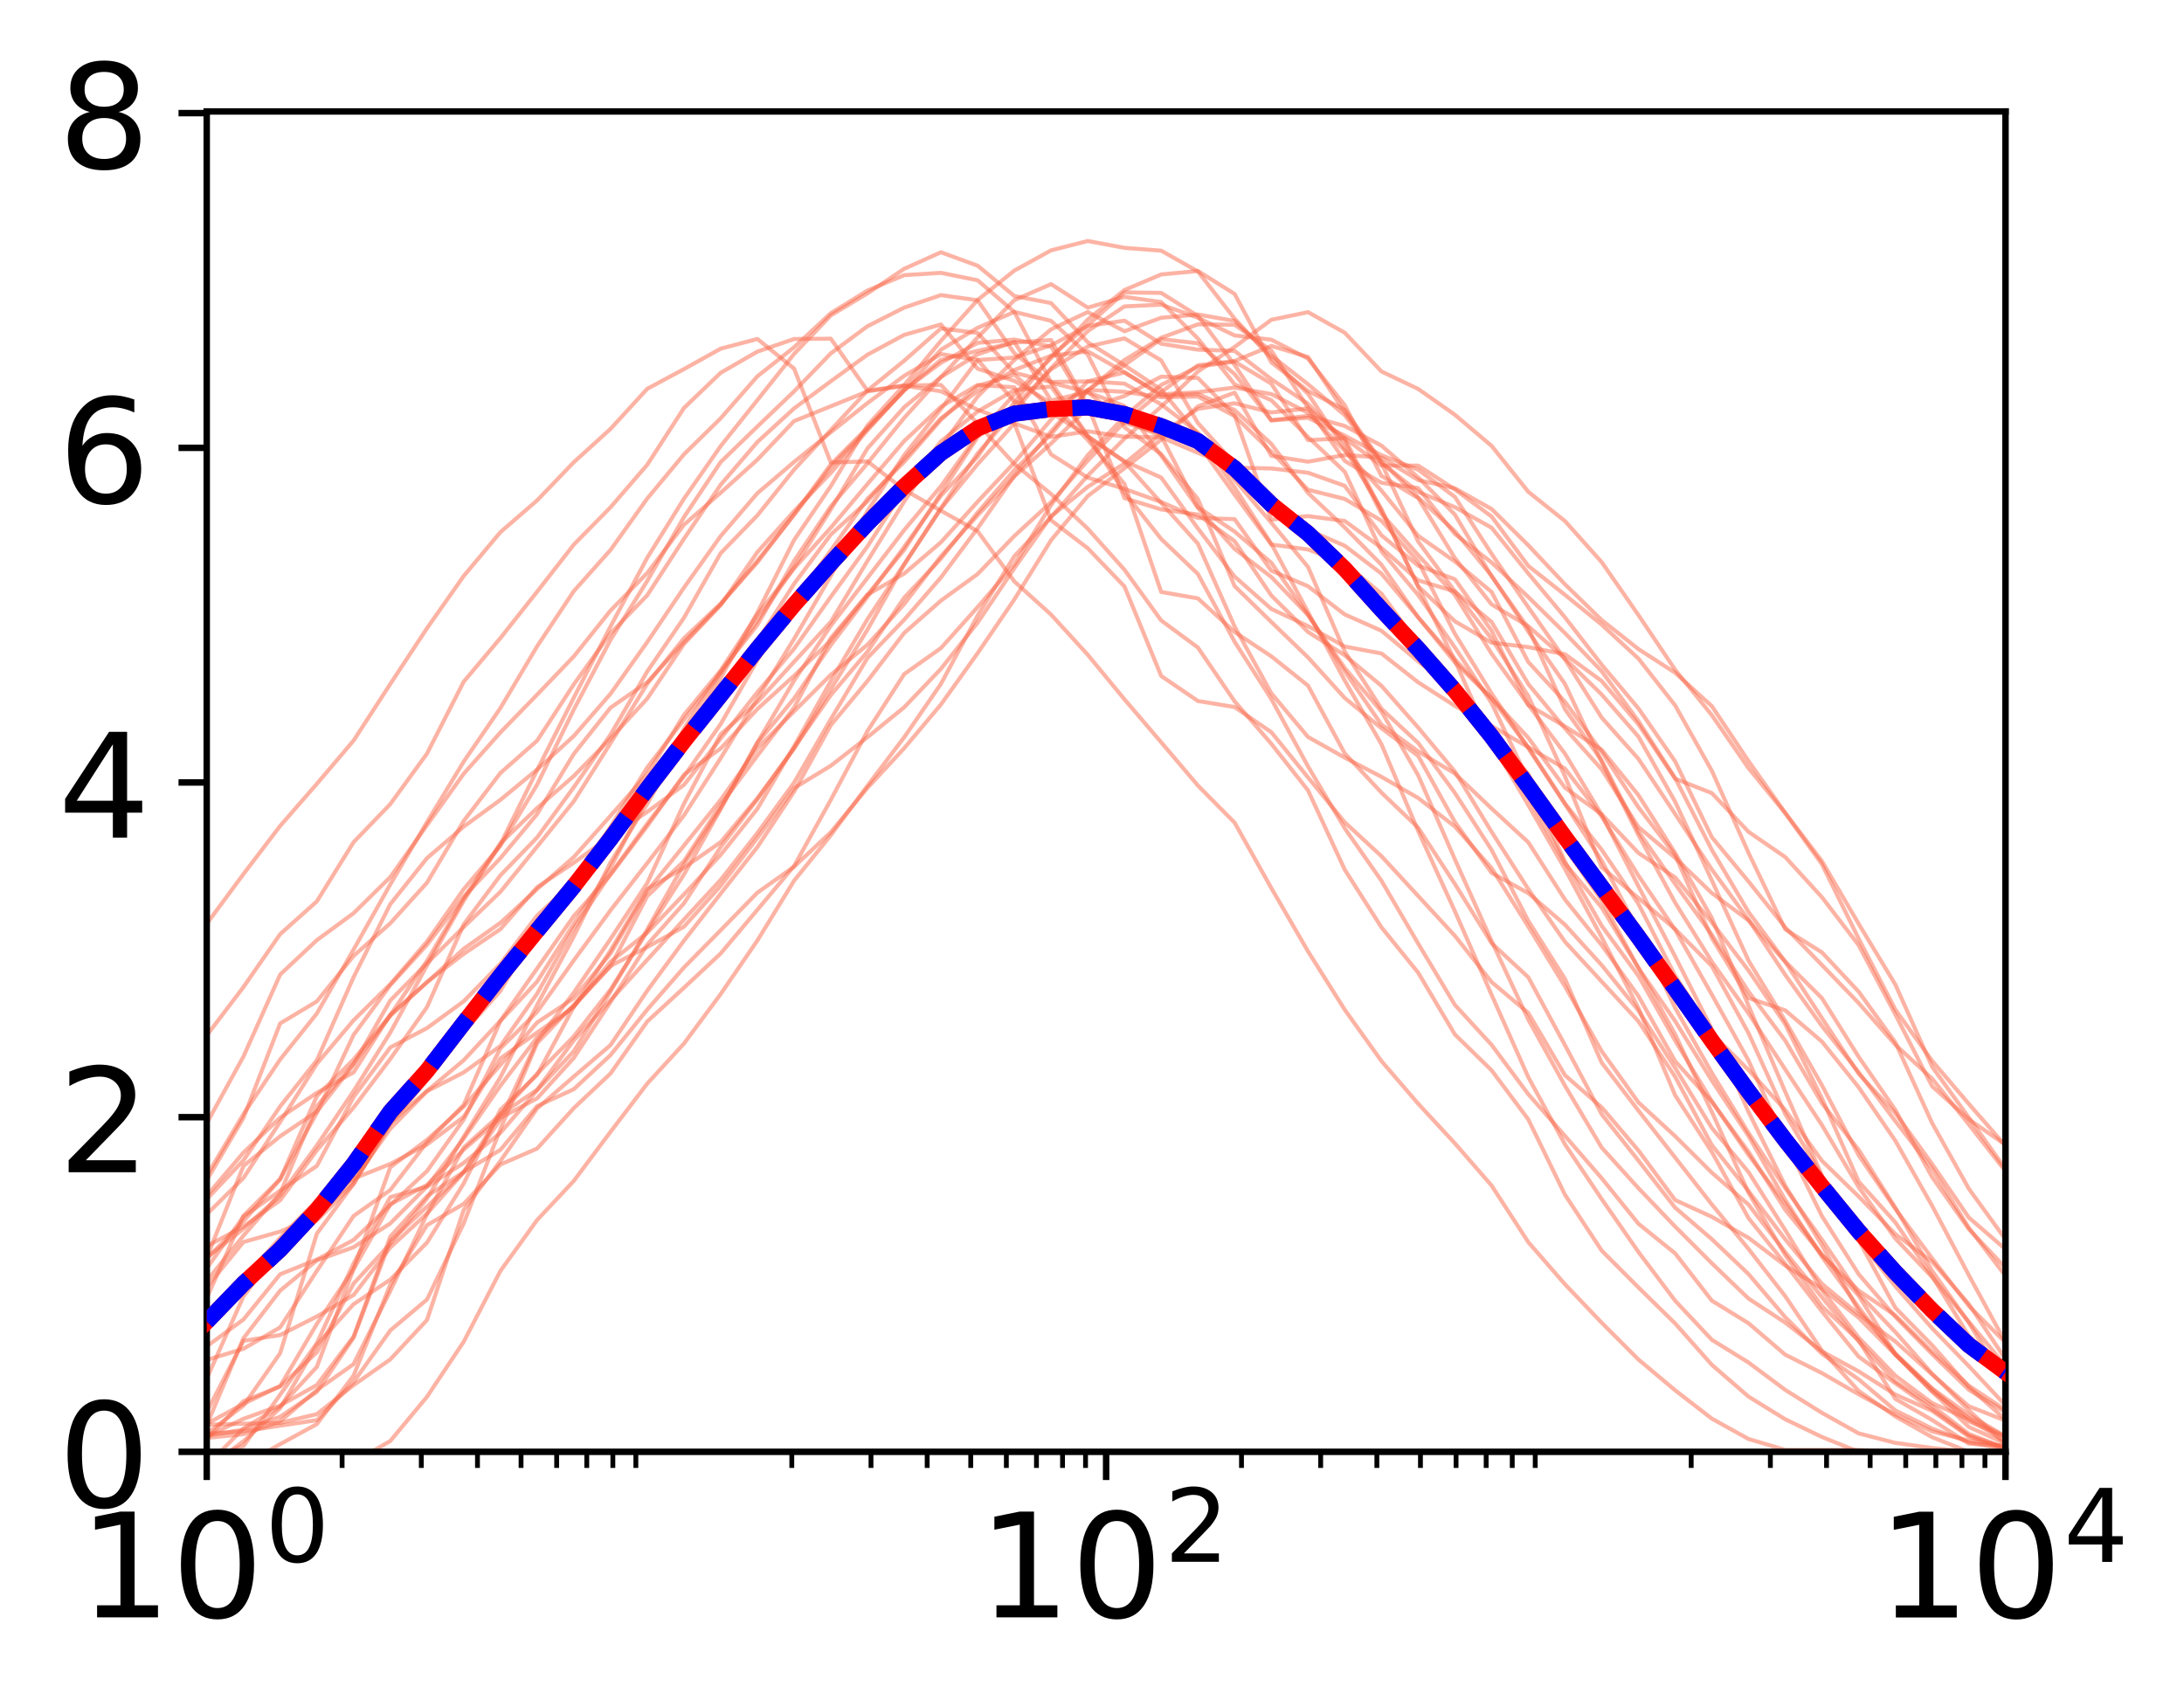 <?xml version="1.0" encoding="utf-8" standalone="no"?>
<!DOCTYPE svg PUBLIC "-//W3C//DTD SVG 1.1//EN"
  "http://www.w3.org/Graphics/SVG/1.1/DTD/svg11.dtd">
<!-- Created with matplotlib (http://matplotlib.org/) -->
<svg height="211pt" version="1.1" viewBox="0 0 271 211" width="271pt" xmlns="http://www.w3.org/2000/svg" xmlns:xlink="http://www.w3.org/1999/xlink">
 <defs>
  <style type="text/css">
*{stroke-linecap:butt;stroke-linejoin:round;}
  </style>
 </defs>
 <g id="figure_1">
  <g id="patch_1">
   <path d="M 0 211.772 
L 271.892 211.772 
L 271.892 0 
L 0 0 
z
" style="fill:#ffffff;"/>
  </g>
  <g id="axes_1">
   <g id="patch_2">
    <path d="M 25.652 180.151 
L 248.852 180.151 
L 248.852 13.831 
L 25.652 13.831 
z
" style="fill:#ffffff;"/>
   </g>
   <g id="matplotlib.axis_1">
    <g id="xtick_1">
     <g id="line2d_1">
      <defs>
       <path d="M 0 0 
L 0 3.5 
" id="m1a50d37092" style="stroke:#000000;stroke-width:0.8;"/>
      </defs>
      <g>
       <use style="stroke:#000000;stroke-width:0.8;" x="25.652" xlink:href="#m1a50d37092" y="180.151"/>
      </g>
     </g>
     <g id="text_1">
      <!-- $\mathdefault{10^{0}}$ -->
      <defs>
       <path d="M 12.406 8.297 
L 28.516 8.297 
L 28.516 63.922 
L 10.984 60.406 
L 10.984 69.391 
L 28.422 72.906 
L 38.281 72.906 
L 38.281 8.297 
L 54.391 8.297 
L 54.391 0 
L 12.406 0 
z
" id="DejaVuSans-31"/>
       <path d="M 31.781 66.406 
Q 24.172 66.406 20.328 58.906 
Q 16.5 51.422 16.5 36.375 
Q 16.5 21.391 20.328 13.891 
Q 24.172 6.391 31.781 6.391 
Q 39.453 6.391 43.281 13.891 
Q 47.125 21.391 47.125 36.375 
Q 47.125 51.422 43.281 58.906 
Q 39.453 66.406 31.781 66.406 
z
M 31.781 74.219 
Q 44.047 74.219 50.516 64.516 
Q 56.984 54.828 56.984 36.375 
Q 56.984 17.969 50.516 8.266 
Q 44.047 -1.422 31.781 -1.422 
Q 19.531 -1.422 13.062 8.266 
Q 6.594 17.969 6.594 36.375 
Q 6.594 54.828 13.062 64.516 
Q 19.531 74.219 31.781 74.219 
z
" id="DejaVuSans-30"/>
      </defs>
      <g transform="translate(9.812 200.828)scale(0.18 -0.18)">
       <use transform="translate(0 0.766)" xlink:href="#DejaVuSans-31"/>
       <use transform="translate(63.623 0.766)" xlink:href="#DejaVuSans-30"/>
       <use transform="translate(128.203 39.047)scale(0.7)" xlink:href="#DejaVuSans-30"/>
      </g>
     </g>
    </g>
    <g id="xtick_2">
     <g id="line2d_2">
      <g>
       <use style="stroke:#000000;stroke-width:0.8;" x="137.252" xlink:href="#m1a50d37092" y="180.151"/>
      </g>
     </g>
     <g id="text_2">
      <!-- $\mathdefault{10^{2}}$ -->
      <defs>
       <path d="M 19.188 8.297 
L 53.609 8.297 
L 53.609 0 
L 7.328 0 
L 7.328 8.297 
Q 12.938 14.109 22.625 23.891 
Q 32.328 33.688 34.812 36.531 
Q 39.547 41.844 41.422 45.531 
Q 43.312 49.219 43.312 52.781 
Q 43.312 58.594 39.234 62.25 
Q 35.156 65.922 28.609 65.922 
Q 23.969 65.922 18.812 64.312 
Q 13.672 62.703 7.812 59.422 
L 7.812 69.391 
Q 13.766 71.781 18.938 73 
Q 24.125 74.219 28.422 74.219 
Q 39.75 74.219 46.484 68.547 
Q 53.219 62.891 53.219 53.422 
Q 53.219 48.922 51.531 44.891 
Q 49.859 40.875 45.406 35.406 
Q 44.188 33.984 37.641 27.219 
Q 31.109 20.453 19.188 8.297 
z
" id="DejaVuSans-32"/>
      </defs>
      <g transform="translate(121.412 200.828)scale(0.18 -0.18)">
       <use transform="translate(0 0.766)" xlink:href="#DejaVuSans-31"/>
       <use transform="translate(63.623 0.766)" xlink:href="#DejaVuSans-30"/>
       <use transform="translate(128.203 39.047)scale(0.7)" xlink:href="#DejaVuSans-32"/>
      </g>
     </g>
    </g>
    <g id="xtick_3">
     <g id="line2d_3">
      <g>
       <use style="stroke:#000000;stroke-width:0.8;" x="248.852" xlink:href="#m1a50d37092" y="180.151"/>
      </g>
     </g>
     <g id="text_3">
      <!-- $\mathdefault{10^{4}}$ -->
      <defs>
       <path d="M 37.797 64.312 
L 12.891 25.391 
L 37.797 25.391 
z
M 35.203 72.906 
L 47.609 72.906 
L 47.609 25.391 
L 58.016 25.391 
L 58.016 17.188 
L 47.609 17.188 
L 47.609 0 
L 37.797 0 
L 37.797 17.188 
L 4.891 17.188 
L 4.891 26.703 
z
" id="DejaVuSans-34"/>
      </defs>
      <g transform="translate(233.012 200.828)scale(0.18 -0.18)">
       <use transform="translate(0 0.684)" xlink:href="#DejaVuSans-31"/>
       <use transform="translate(63.623 0.684)" xlink:href="#DejaVuSans-30"/>
       <use transform="translate(128.203 38.966)scale(0.7)" xlink:href="#DejaVuSans-34"/>
      </g>
     </g>
    </g>
    <g id="xtick_4">
     <g id="line2d_4">
      <defs>
       <path d="M 0 0 
L 0 2 
" id="m4b4a1f24f5" style="stroke:#000000;stroke-width:0.6;"/>
      </defs>
      <g>
       <use style="stroke:#000000;stroke-width:0.6;" x="42.45" xlink:href="#m4b4a1f24f5" y="180.151"/>
      </g>
     </g>
    </g>
    <g id="xtick_5">
     <g id="line2d_5">
      <g>
       <use style="stroke:#000000;stroke-width:0.6;" x="52.276" xlink:href="#m4b4a1f24f5" y="180.151"/>
      </g>
     </g>
    </g>
    <g id="xtick_6">
     <g id="line2d_6">
      <g>
       <use style="stroke:#000000;stroke-width:0.6;" x="59.247" xlink:href="#m4b4a1f24f5" y="180.151"/>
      </g>
     </g>
    </g>
    <g id="xtick_7">
     <g id="line2d_7">
      <g>
       <use style="stroke:#000000;stroke-width:0.6;" x="64.655" xlink:href="#m4b4a1f24f5" y="180.151"/>
      </g>
     </g>
    </g>
    <g id="xtick_8">
     <g id="line2d_8">
      <g>
       <use style="stroke:#000000;stroke-width:0.6;" x="69.073" xlink:href="#m4b4a1f24f5" y="180.151"/>
      </g>
     </g>
    </g>
    <g id="xtick_9">
     <g id="line2d_9">
      <g>
       <use style="stroke:#000000;stroke-width:0.6;" x="72.809" xlink:href="#m4b4a1f24f5" y="180.151"/>
      </g>
     </g>
    </g>
    <g id="xtick_10">
     <g id="line2d_10">
      <g>
       <use style="stroke:#000000;stroke-width:0.6;" x="76.045" xlink:href="#m4b4a1f24f5" y="180.151"/>
      </g>
     </g>
    </g>
    <g id="xtick_11">
     <g id="line2d_11">
      <g>
       <use style="stroke:#000000;stroke-width:0.6;" x="78.899" xlink:href="#m4b4a1f24f5" y="180.151"/>
      </g>
     </g>
    </g>
    <g id="xtick_12">
     <g id="line2d_12">
      <g>
       <use style="stroke:#000000;stroke-width:0.6;" x="98.25" xlink:href="#m4b4a1f24f5" y="180.151"/>
      </g>
     </g>
    </g>
    <g id="xtick_13">
     <g id="line2d_13">
      <g>
       <use style="stroke:#000000;stroke-width:0.6;" x="108.076" xlink:href="#m4b4a1f24f5" y="180.151"/>
      </g>
     </g>
    </g>
    <g id="xtick_14">
     <g id="line2d_14">
      <g>
       <use style="stroke:#000000;stroke-width:0.6;" x="115.047" xlink:href="#m4b4a1f24f5" y="180.151"/>
      </g>
     </g>
    </g>
    <g id="xtick_15">
     <g id="line2d_15">
      <g>
       <use style="stroke:#000000;stroke-width:0.6;" x="120.455" xlink:href="#m4b4a1f24f5" y="180.151"/>
      </g>
     </g>
    </g>
    <g id="xtick_16">
     <g id="line2d_16">
      <g>
       <use style="stroke:#000000;stroke-width:0.6;" x="124.873" xlink:href="#m4b4a1f24f5" y="180.151"/>
      </g>
     </g>
    </g>
    <g id="xtick_17">
     <g id="line2d_17">
      <g>
       <use style="stroke:#000000;stroke-width:0.6;" x="128.609" xlink:href="#m4b4a1f24f5" y="180.151"/>
      </g>
     </g>
    </g>
    <g id="xtick_18">
     <g id="line2d_18">
      <g>
       <use style="stroke:#000000;stroke-width:0.6;" x="131.845" xlink:href="#m4b4a1f24f5" y="180.151"/>
      </g>
     </g>
    </g>
    <g id="xtick_19">
     <g id="line2d_19">
      <g>
       <use style="stroke:#000000;stroke-width:0.6;" x="134.699" xlink:href="#m4b4a1f24f5" y="180.151"/>
      </g>
     </g>
    </g>
    <g id="xtick_20">
     <g id="line2d_20">
      <g>
       <use style="stroke:#000000;stroke-width:0.6;" x="154.05" xlink:href="#m4b4a1f24f5" y="180.151"/>
      </g>
     </g>
    </g>
    <g id="xtick_21">
     <g id="line2d_21">
      <g>
       <use style="stroke:#000000;stroke-width:0.6;" x="163.876" xlink:href="#m4b4a1f24f5" y="180.151"/>
      </g>
     </g>
    </g>
    <g id="xtick_22">
     <g id="line2d_22">
      <g>
       <use style="stroke:#000000;stroke-width:0.6;" x="170.847" xlink:href="#m4b4a1f24f5" y="180.151"/>
      </g>
     </g>
    </g>
    <g id="xtick_23">
     <g id="line2d_23">
      <g>
       <use style="stroke:#000000;stroke-width:0.6;" x="176.255" xlink:href="#m4b4a1f24f5" y="180.151"/>
      </g>
     </g>
    </g>
    <g id="xtick_24">
     <g id="line2d_24">
      <g>
       <use style="stroke:#000000;stroke-width:0.6;" x="180.673" xlink:href="#m4b4a1f24f5" y="180.151"/>
      </g>
     </g>
    </g>
    <g id="xtick_25">
     <g id="line2d_25">
      <g>
       <use style="stroke:#000000;stroke-width:0.6;" x="184.409" xlink:href="#m4b4a1f24f5" y="180.151"/>
      </g>
     </g>
    </g>
    <g id="xtick_26">
     <g id="line2d_26">
      <g>
       <use style="stroke:#000000;stroke-width:0.6;" x="187.645" xlink:href="#m4b4a1f24f5" y="180.151"/>
      </g>
     </g>
    </g>
    <g id="xtick_27">
     <g id="line2d_27">
      <g>
       <use style="stroke:#000000;stroke-width:0.6;" x="190.499" xlink:href="#m4b4a1f24f5" y="180.151"/>
      </g>
     </g>
    </g>
    <g id="xtick_28">
     <g id="line2d_28">
      <g>
       <use style="stroke:#000000;stroke-width:0.6;" x="209.85" xlink:href="#m4b4a1f24f5" y="180.151"/>
      </g>
     </g>
    </g>
    <g id="xtick_29">
     <g id="line2d_29">
      <g>
       <use style="stroke:#000000;stroke-width:0.6;" x="219.676" xlink:href="#m4b4a1f24f5" y="180.151"/>
      </g>
     </g>
    </g>
    <g id="xtick_30">
     <g id="line2d_30">
      <g>
       <use style="stroke:#000000;stroke-width:0.6;" x="226.647" xlink:href="#m4b4a1f24f5" y="180.151"/>
      </g>
     </g>
    </g>
    <g id="xtick_31">
     <g id="line2d_31">
      <g>
       <use style="stroke:#000000;stroke-width:0.6;" x="232.055" xlink:href="#m4b4a1f24f5" y="180.151"/>
      </g>
     </g>
    </g>
    <g id="xtick_32">
     <g id="line2d_32">
      <g>
       <use style="stroke:#000000;stroke-width:0.6;" x="236.473" xlink:href="#m4b4a1f24f5" y="180.151"/>
      </g>
     </g>
    </g>
    <g id="xtick_33">
     <g id="line2d_33">
      <g>
       <use style="stroke:#000000;stroke-width:0.6;" x="240.209" xlink:href="#m4b4a1f24f5" y="180.151"/>
      </g>
     </g>
    </g>
    <g id="xtick_34">
     <g id="line2d_34">
      <g>
       <use style="stroke:#000000;stroke-width:0.6;" x="243.445" xlink:href="#m4b4a1f24f5" y="180.151"/>
      </g>
     </g>
    </g>
    <g id="xtick_35">
     <g id="line2d_35">
      <g>
       <use style="stroke:#000000;stroke-width:0.6;" x="246.299" xlink:href="#m4b4a1f24f5" y="180.151"/>
      </g>
     </g>
    </g>
   </g>
   <g id="matplotlib.axis_2">
    <g id="ytick_1">
     <g id="line2d_36">
      <defs>
       <path d="M 0 0 
L -3.5 0 
" id="m96bf5ff457" style="stroke:#000000;stroke-width:0.8;"/>
      </defs>
      <g>
       <use style="stroke:#000000;stroke-width:0.8;" x="25.652" xlink:href="#m96bf5ff457" y="180.151"/>
      </g>
     </g>
     <g id="text_4">
      <!-- 0 -->
      <g transform="translate(7.2 186.99)scale(0.18 -0.18)">
       <use xlink:href="#DejaVuSans-30"/>
      </g>
     </g>
    </g>
    <g id="ytick_2">
     <g id="line2d_37">
      <g>
       <use style="stroke:#000000;stroke-width:0.8;" x="25.652" xlink:href="#m96bf5ff457" y="138.623"/>
      </g>
     </g>
     <g id="text_5">
      <!-- 2 -->
      <g transform="translate(7.2 145.461)scale(0.18 -0.18)">
       <use xlink:href="#DejaVuSans-32"/>
      </g>
     </g>
    </g>
    <g id="ytick_3">
     <g id="line2d_38">
      <g>
       <use style="stroke:#000000;stroke-width:0.8;" x="25.652" xlink:href="#m96bf5ff457" y="97.095"/>
      </g>
     </g>
     <g id="text_6">
      <!-- 4 -->
      <g transform="translate(7.2 103.933)scale(0.18 -0.18)">
       <use xlink:href="#DejaVuSans-34"/>
      </g>
     </g>
    </g>
    <g id="ytick_4">
     <g id="line2d_39">
      <g>
       <use style="stroke:#000000;stroke-width:0.8;" x="25.652" xlink:href="#m96bf5ff457" y="55.567"/>
      </g>
     </g>
     <g id="text_7">
      <!-- 6 -->
      <defs>
       <path d="M 33.016 40.375 
Q 26.375 40.375 22.484 35.828 
Q 18.609 31.297 18.609 23.391 
Q 18.609 15.531 22.484 10.953 
Q 26.375 6.391 33.016 6.391 
Q 39.656 6.391 43.531 10.953 
Q 47.406 15.531 47.406 23.391 
Q 47.406 31.297 43.531 35.828 
Q 39.656 40.375 33.016 40.375 
z
M 52.594 71.297 
L 52.594 62.312 
Q 48.875 64.062 45.094 64.984 
Q 41.312 65.922 37.594 65.922 
Q 27.828 65.922 22.672 59.328 
Q 17.531 52.734 16.797 39.406 
Q 19.672 43.656 24.016 45.922 
Q 28.375 48.188 33.594 48.188 
Q 44.578 48.188 50.953 41.516 
Q 57.328 34.859 57.328 23.391 
Q 57.328 12.156 50.688 5.359 
Q 44.047 -1.422 33.016 -1.422 
Q 20.359 -1.422 13.672 8.266 
Q 6.984 17.969 6.984 36.375 
Q 6.984 53.656 15.188 63.938 
Q 23.391 74.219 37.203 74.219 
Q 40.922 74.219 44.703 73.484 
Q 48.484 72.75 52.594 71.297 
z
" id="DejaVuSans-36"/>
      </defs>
      <g transform="translate(7.2 62.405)scale(0.18 -0.18)">
       <use xlink:href="#DejaVuSans-36"/>
      </g>
     </g>
    </g>
    <g id="ytick_5">
     <g id="line2d_40">
      <g>
       <use style="stroke:#000000;stroke-width:0.8;" x="25.652" xlink:href="#m96bf5ff457" y="14.039"/>
      </g>
     </g>
     <g id="text_8">
      <!-- 8 -->
      <defs>
       <path d="M 31.781 34.625 
Q 24.75 34.625 20.719 30.859 
Q 16.703 27.094 16.703 20.516 
Q 16.703 13.922 20.719 10.156 
Q 24.75 6.391 31.781 6.391 
Q 38.812 6.391 42.859 10.172 
Q 46.922 13.969 46.922 20.516 
Q 46.922 27.094 42.891 30.859 
Q 38.875 34.625 31.781 34.625 
z
M 21.922 38.812 
Q 15.578 40.375 12.031 44.719 
Q 8.5 49.078 8.5 55.328 
Q 8.5 64.062 14.719 69.141 
Q 20.953 74.219 31.781 74.219 
Q 42.672 74.219 48.875 69.141 
Q 55.078 64.062 55.078 55.328 
Q 55.078 49.078 51.531 44.719 
Q 48 40.375 41.703 38.812 
Q 48.828 37.156 52.797 32.312 
Q 56.781 27.484 56.781 20.516 
Q 56.781 9.906 50.312 4.234 
Q 43.844 -1.422 31.781 -1.422 
Q 19.734 -1.422 13.25 4.234 
Q 6.781 9.906 6.781 20.516 
Q 6.781 27.484 10.781 32.312 
Q 14.797 37.156 21.922 38.812 
z
M 18.312 54.391 
Q 18.312 48.734 21.844 45.562 
Q 25.391 42.391 31.781 42.391 
Q 38.141 42.391 41.719 45.562 
Q 45.312 48.734 45.312 54.391 
Q 45.312 60.062 41.719 63.234 
Q 38.141 66.406 31.781 66.406 
Q 25.391 66.406 21.844 63.234 
Q 18.312 60.062 18.312 54.391 
z
" id="DejaVuSans-38"/>
      </defs>
      <g transform="translate(7.2 20.877)scale(0.18 -0.18)">
       <use xlink:href="#DejaVuSans-38"/>
      </g>
     </g>
    </g>
   </g>
   <g id="line2d_41">
    <path clip-path="url(#p22aa85f2ad)" d="M 25.652 176.783 
L 30.208 176.664 
L 34.763 176.553 
L 39.318 175.474 
L 43.873 171.874 
L 48.428 168.682 
L 52.983 163.792 
L 57.538 150.138 
L 62.093 144.066 
L 66.648 137.542 
L 71.204 133.58 
L 75.759 129.677 
L 80.314 122.924 
L 84.869 116.723 
L 89.424 110.879 
L 93.979 105.11 
L 98.534 98.232 
L 103.089 89.986 
L 107.644 84.493 
L 112.199 78.542 
L 116.755 74.531 
L 121.31 71.23 
L 125.865 66.509 
L 130.42 62.312 
L 134.975 57.157 
L 139.53 52.366 
L 144.085 48.64 
L 148.64 45.329 
L 153.195 44.794 
L 157.75 42.922 
L 162.306 44.294 
L 166.861 51.125 
L 171.416 57.422 
L 175.971 61.027 
L 180.526 62.933 
L 185.081 65.481 
L 189.636 71.157 
L 194.191 76.612 
L 198.746 82.486 
L 203.301 87.901 
L 207.857 94.474 
L 212.412 103.883 
L 216.967 109.383 
L 221.522 115.079 
L 226.077 119.751 
L 230.632 124.468 
L 235.187 129.639 
L 239.742 133.845 
L 244.297 139.522 
L 248.852 145.333 
" style="fill:none;opacity:0.5;stroke:#fb694a;stroke-linecap:square;stroke-width:0.5;"/>
   </g>
   <g id="line2d_42">
    <path clip-path="url(#p22aa85f2ad)" d="M 25.652 139.383 
L 30.208 131.1 
L 34.763 120.929 
L 39.318 116.655 
L 43.873 113.317 
L 48.428 108.836 
L 52.983 102.393 
L 57.538 96.009 
L 62.093 90.884 
L 66.648 86.197 
L 71.204 81.445 
L 75.759 75.756 
L 80.314 71.101 
L 84.869 65.115 
L 89.424 61.142 
L 93.979 57.039 
L 98.534 52.251 
L 103.089 50.411 
L 107.644 48.564 
L 112.199 47.866 
L 116.755 48.552 
L 121.31 50.858 
L 125.865 52.53 
L 130.42 64.553 
L 134.975 68.031 
L 139.53 72.777 
L 144.085 83.879 
L 148.64 86.986 
L 153.195 87.735 
L 157.75 90.856 
L 162.306 96.469 
L 166.861 102.033 
L 171.416 106.244 
L 175.971 111.177 
L 180.526 116.12 
L 185.081 121.858 
L 189.636 125.692 
L 194.191 133.424 
L 198.746 137.411 
L 203.301 142.756 
L 207.857 148.909 
L 212.412 150.99 
L 216.967 153.603 
L 221.522 157.036 
L 226.077 159.911 
L 230.632 163.505 
L 235.187 168.106 
L 239.742 172.316 
L 244.297 176.365 
L 248.852 178.3 
" style="fill:none;opacity:0.5;stroke:#fb694a;stroke-linecap:square;stroke-width:0.5;"/>
   </g>
   <g id="line2d_43">
    <path clip-path="url(#p22aa85f2ad)" d="M 25.652 163.561 
L 30.208 158.737 
L 34.763 153.581 
L 39.318 148.943 
L 43.873 146.25 
L 48.428 144.427 
L 52.983 142.011 
L 57.538 138.586 
L 62.093 131.33 
L 66.648 128.129 
L 71.204 124.954 
L 75.759 117.93 
L 80.314 110.313 
L 84.869 107.676 
L 89.424 104.499 
L 93.979 99.046 
L 98.534 92.917 
L 103.089 85.531 
L 107.644 78.118 
L 112.199 70.05 
L 116.755 63.12 
L 121.31 57.595 
L 125.865 52.531 
L 130.42 54.213 
L 134.975 53.516 
L 139.53 54.19 
L 144.085 54.261 
L 148.64 56.192 
L 153.195 58.024 
L 157.75 58.131 
L 162.306 58.661 
L 166.861 60.287 
L 171.416 66.423 
L 175.971 70.184 
L 180.526 71.877 
L 185.081 78.258 
L 189.636 87.477 
L 194.191 90.133 
L 198.746 93.039 
L 203.301 98.665 
L 207.857 105.846 
L 212.412 113.914 
L 216.967 124.792 
L 221.522 135.48 
L 226.077 145.877 
L 230.632 153.888 
L 235.187 162.282 
L 239.742 166.922 
L 244.297 172.1 
L 248.852 176.158 
" style="fill:none;opacity:0.5;stroke:#fb694a;stroke-linecap:square;stroke-width:0.5;"/>
   </g>
   <g id="line2d_44">
    <path clip-path="url(#p22aa85f2ad)" d="M 25.652 154.642 
L 30.208 152.189 
L 34.763 148.935 
L 39.318 142.731 
L 43.873 137.426 
L 48.428 131.399 
L 52.983 124.971 
L 57.538 114.708 
L 62.093 108.617 
L 66.648 103.916 
L 71.204 97.674 
L 75.759 91.158 
L 80.314 83.321 
L 84.869 76.658 
L 89.424 68.643 
L 93.979 63.951 
L 98.534 58.276 
L 103.089 53.362 
L 107.644 48.453 
L 112.199 44.76 
L 116.755 40.75 
L 121.31 41.321 
L 125.865 46.255 
L 130.42 47.396 
L 134.975 47.323 
L 139.53 47.601 
L 144.085 50.179 
L 148.64 53.66 
L 153.195 59.536 
L 157.75 64.859 
L 162.306 70.356 
L 166.861 80.84 
L 171.416 87.945 
L 175.971 92.19 
L 180.526 98.386 
L 185.081 105.461 
L 189.636 114.263 
L 194.191 121.469 
L 198.746 131.862 
L 203.301 137.806 
L 207.857 143.63 
L 212.412 149.457 
L 216.967 154.982 
L 221.522 160.844 
L 226.077 167.599 
L 230.632 172.598 
L 235.187 175.759 
L 239.742 178.333 
L 244.297 180.151 
L 248.852 180.151 
" style="fill:none;opacity:0.5;stroke:#fb694a;stroke-linecap:square;stroke-width:0.5;"/>
   </g>
   <g id="line2d_45">
    <path clip-path="url(#p22aa85f2ad)" d="M 25.652 181.838 
L 30.208 177.251 
L 34.763 174.533 
L 39.318 169.608 
L 43.873 157.446 
L 48.428 144.841 
L 52.983 141.44 
L 57.538 137.314 
L 62.093 132.143 
L 66.648 126.877 
L 71.204 123.865 
L 75.759 118.323 
L 80.314 110.558 
L 84.869 104.923 
L 89.424 99.252 
L 93.979 92.845 
L 98.534 88.266 
L 103.089 83.732 
L 107.644 79.995 
L 112.199 74.952 
L 116.755 69.024 
L 121.31 63.947 
L 125.865 59.119 
L 130.42 55.038 
L 134.975 50.614 
L 139.53 49.14 
L 144.085 46.735 
L 148.64 46.904 
L 153.195 51.525 
L 157.75 64.478 
L 162.306 64.043 
L 166.861 64.644 
L 171.416 67.986 
L 175.971 72.009 
L 180.526 73.397 
L 185.081 77.171 
L 189.636 84.879 
L 194.191 90.393 
L 198.746 95.473 
L 203.301 102.623 
L 207.857 106.446 
L 212.412 110.82 
L 216.967 114.213 
L 221.522 119.357 
L 226.077 126.335 
L 230.632 133.237 
L 235.187 138.132 
L 239.742 144.432 
L 244.297 151.081 
L 248.852 155.015 
" style="fill:none;opacity:0.5;stroke:#fb694a;stroke-linecap:square;stroke-width:0.5;"/>
   </g>
   <g id="line2d_46">
    <path clip-path="url(#p22aa85f2ad)" d="M 25.652 114.625 
L 30.208 108.462 
L 34.763 102.485 
L 39.318 97.26 
L 43.873 91.895 
L 48.428 84.876 
L 52.983 77.959 
L 57.538 71.476 
L 62.093 66.031 
L 66.648 62.093 
L 71.204 57.35 
L 75.759 53.216 
L 80.314 48.244 
L 84.869 45.801 
L 89.424 43.264 
L 93.979 42.059 
L 98.534 45.735 
L 103.089 57.389 
L 107.644 57.255 
L 112.199 60.772 
L 116.755 63.374 
L 121.31 65.92 
L 125.865 72.149 
L 130.42 76.267 
L 134.975 81.25 
L 139.53 86.781 
L 144.085 92.109 
L 148.64 97.477 
L 153.195 102.079 
L 157.75 110.194 
L 162.306 118.054 
L 166.861 125.294 
L 171.416 131.662 
L 175.971 136.952 
L 180.526 141.873 
L 185.081 147.108 
L 189.636 154.133 
L 194.191 159.365 
L 198.746 164.135 
L 203.301 168.694 
L 207.857 172.514 
L 212.412 176.035 
L 216.967 178.561 
L 221.522 179.914 
L 226.077 179.914 
L 230.632 179.915 
L 235.187 180.151 
L 239.742 180.151 
L 244.297 180.151 
L 248.852 180.151 
" style="fill:none;opacity:0.5;stroke:#fb694a;stroke-linecap:square;stroke-width:0.5;"/>
   </g>
   <g id="line2d_47">
    <path clip-path="url(#p22aa85f2ad)" d="M 25.652 183.655 
L 30.208 183.655 
L 34.763 183.655 
L 39.318 182.726 
L 43.873 181.423 
L 48.428 178.809 
L 52.983 173.319 
L 57.538 166.491 
L 62.093 157.708 
L 66.648 151.388 
L 71.204 146.529 
L 75.759 140.441 
L 80.314 134.462 
L 84.869 129.492 
L 89.424 123.347 
L 93.979 116.705 
L 98.534 109.282 
L 103.089 103.635 
L 107.644 97.494 
L 112.199 91.482 
L 116.755 84.861 
L 121.31 76.382 
L 125.865 69.019 
L 130.42 64.163 
L 134.975 59.017 
L 139.53 54.427 
L 144.085 50.467 
L 148.64 46.103 
L 153.195 43.053 
L 157.75 39.682 
L 162.306 38.733 
L 166.861 41.286 
L 171.416 46.092 
L 175.971 48.263 
L 180.526 51.467 
L 185.081 55.326 
L 189.636 61.027 
L 194.191 64.662 
L 198.746 69.753 
L 203.301 76.32 
L 207.857 83.103 
L 212.412 88.748 
L 216.967 95.318 
L 221.522 100.908 
L 226.077 107.248 
L 230.632 116.477 
L 235.187 125.287 
L 239.742 131.636 
L 244.297 136.976 
L 248.852 142.182 
" style="fill:none;opacity:0.5;stroke:#fb694a;stroke-linecap:square;stroke-width:0.5;"/>
   </g>
   <g id="line2d_48">
    <path clip-path="url(#p22aa85f2ad)" d="M 25.652 167.064 
L 30.208 163.733 
L 34.763 158.114 
L 39.318 156.293 
L 43.873 153.862 
L 48.428 149.532 
L 52.983 145.317 
L 57.538 138.914 
L 62.093 130.094 
L 66.648 125.558 
L 71.204 119.157 
L 75.759 112.954 
L 80.314 107.095 
L 84.869 101.173 
L 89.424 94.08 
L 93.979 86.682 
L 98.534 79.275 
L 103.089 71.458 
L 107.644 63.406 
L 112.199 56.478 
L 116.755 50.749 
L 121.31 44.673 
L 125.865 44.37 
L 130.42 42.84 
L 134.975 40.437 
L 139.53 39.79 
L 144.085 42.652 
L 148.64 43.389 
L 153.195 43.543 
L 157.75 47.054 
L 162.306 50.106 
L 166.861 54.818 
L 171.416 63.748 
L 175.971 68.879 
L 180.526 73.821 
L 185.081 81.112 
L 189.636 87.447 
L 194.191 93.525 
L 198.746 101.092 
L 203.301 109.974 
L 207.857 118.686 
L 212.412 127.683 
L 216.967 137.986 
L 221.522 147.138 
L 226.077 154.515 
L 230.632 162.659 
L 235.187 167.944 
L 239.742 172.295 
L 244.297 175.571 
L 248.852 178.231 
" style="fill:none;opacity:0.5;stroke:#fb694a;stroke-linecap:square;stroke-width:0.5;"/>
   </g>
   <g id="line2d_49">
    <path clip-path="url(#p22aa85f2ad)" d="M 25.652 181.102 
L 30.208 179.427 
L 34.763 173.055 
L 39.318 166.67 
L 43.873 156.767 
L 48.428 148.552 
L 52.983 147.257 
L 57.538 144.302 
L 62.093 140.563 
L 66.648 135.282 
L 71.204 130.44 
L 75.759 123.008 
L 80.314 115.327 
L 84.869 107.252 
L 89.424 100.297 
L 93.979 92.177 
L 98.534 86.677 
L 103.089 80.047 
L 107.644 74.056 
L 112.199 67.855 
L 116.755 61.509 
L 121.31 56.67 
L 125.865 49.901 
L 130.42 44.198 
L 134.975 40.365 
L 139.53 36.279 
L 144.085 36.346 
L 148.64 39.206 
L 153.195 45.278 
L 157.75 52.147 
L 162.306 51.59 
L 166.861 52.858 
L 171.416 55.298 
L 175.971 59.245 
L 180.526 63.852 
L 185.081 71.511 
L 189.636 77.936 
L 194.191 88.006 
L 198.746 94.368 
L 203.301 103.187 
L 207.857 109.686 
L 212.412 115.986 
L 216.967 123.046 
L 221.522 129.128 
L 226.077 136.9 
L 230.632 142.68 
L 235.187 149.864 
L 239.742 157.679 
L 244.297 164.129 
L 248.852 171.545 
" style="fill:none;opacity:0.5;stroke:#fb694a;stroke-linecap:square;stroke-width:0.5;"/>
   </g>
   <g id="line2d_50">
    <path clip-path="url(#p22aa85f2ad)" d="M 25.652 161.072 
L 30.208 150.87 
L 34.763 146.298 
L 39.318 138.09 
L 43.873 128.42 
L 48.428 122.247 
L 52.983 117.24 
L 57.538 111.265 
L 62.093 106.487 
L 66.648 101.018 
L 71.204 93.546 
L 75.759 87.814 
L 80.314 84.654 
L 84.869 79.696 
L 89.424 75.011 
L 93.979 69.57 
L 98.534 63.89 
L 103.089 57.961 
L 107.644 53.235 
L 112.199 48.407 
L 116.755 43.39 
L 121.31 40.675 
L 125.865 38.705 
L 130.42 39.81 
L 134.975 44 
L 139.53 53.025 
L 144.085 56.348 
L 148.64 61.922 
L 153.195 72.728 
L 157.75 77.178 
L 162.306 81.578 
L 166.861 86.608 
L 171.416 90.362 
L 175.971 93.797 
L 180.526 101.995 
L 185.081 108.311 
L 189.636 110.829 
L 194.191 114.745 
L 198.746 119.758 
L 203.301 125.391 
L 207.857 132.508 
L 212.412 139.966 
L 216.967 145.444 
L 221.522 152.641 
L 226.077 160.072 
L 230.632 165.979 
L 235.187 170.705 
L 239.742 174.103 
L 244.297 176.137 
L 248.852 178.852 
" style="fill:none;opacity:0.5;stroke:#fb694a;stroke-linecap:square;stroke-width:0.5;"/>
   </g>
   <g id="line2d_51">
    <path clip-path="url(#p22aa85f2ad)" d="M 25.652 177.895 
L 30.208 177.6 
L 34.763 176.904 
L 39.318 176.22 
L 43.873 171.491 
L 48.428 165.089 
L 52.983 161.252 
L 57.538 151.798 
L 62.093 140.103 
L 66.648 129.43 
L 71.204 124.686 
L 75.759 119.846 
L 80.314 117.513 
L 84.869 114.993 
L 89.424 109.916 
L 93.979 103.982 
L 98.534 97.795 
L 103.089 95.017 
L 107.644 91.471 
L 112.199 87.759 
L 116.755 82.994 
L 121.31 77.257 
L 125.865 70.503 
L 130.42 64.07 
L 134.975 60.407 
L 139.53 57.511 
L 144.085 53.796 
L 148.64 50.734 
L 153.195 50.04 
L 157.75 51.181 
L 162.306 50.675 
L 166.861 54.41 
L 171.416 63.372 
L 175.971 72.737 
L 180.526 77.092 
L 185.081 79.748 
L 189.636 80.298 
L 194.191 81.184 
L 198.746 84.505 
L 203.301 89.873 
L 207.857 96.627 
L 212.412 98.413 
L 216.967 103.221 
L 221.522 106.353 
L 226.077 111.336 
L 230.632 117.288 
L 235.187 125.891 
L 239.742 134.788 
L 244.297 138.889 
L 248.852 142.056 
" style="fill:none;opacity:0.5;stroke:#fb694a;stroke-linecap:square;stroke-width:0.5;"/>
   </g>
   <g id="line2d_52">
    <path clip-path="url(#p22aa85f2ad)" d="M 25.652 128.482 
L 30.208 122.48 
L 34.763 115.913 
L 39.318 111.845 
L 43.873 104.504 
L 48.428 99.778 
L 52.983 93.512 
L 57.538 84.592 
L 62.093 79.174 
L 66.648 73.418 
L 71.204 67.573 
L 75.759 62.945 
L 80.314 57.667 
L 84.869 50.625 
L 89.424 46.256 
L 93.979 43.631 
L 98.534 42.064 
L 103.089 42.026 
L 107.644 48.481 
L 112.199 47.834 
L 116.755 47.769 
L 121.31 52.569 
L 125.865 57.582 
L 130.42 61.298 
L 134.975 65.604 
L 139.53 70.703 
L 144.085 76.992 
L 148.64 80.352 
L 153.195 87.023 
L 157.75 92.291 
L 162.306 98.078 
L 166.861 107.914 
L 171.416 115.068 
L 175.971 120.692 
L 180.526 128.36 
L 185.081 132.812 
L 189.636 138.899 
L 194.191 148.256 
L 198.746 155.184 
L 203.301 159.751 
L 207.857 164.222 
L 212.412 169.355 
L 216.967 173.302 
L 221.522 176.114 
L 226.077 178.311 
L 230.632 180.151 
L 235.187 180.151 
L 239.742 180.151 
L 244.297 180.151 
L 248.852 180.151 
" style="fill:none;opacity:0.5;stroke:#fb694a;stroke-linecap:square;stroke-width:0.5;"/>
   </g>
   <g id="line2d_53">
    <path clip-path="url(#p22aa85f2ad)" d="M 25.652 168.75 
L 30.208 167.361 
L 34.763 164.707 
L 39.318 157.691 
L 43.873 150.886 
L 48.428 147.663 
L 52.983 141.75 
L 57.538 137.098 
L 62.093 126.69 
L 66.648 121.801 
L 71.204 114.624 
L 75.759 107.662 
L 80.314 99.023 
L 84.869 90.413 
L 89.424 83.348 
L 93.979 77.548 
L 98.534 69.603 
L 103.089 62.838 
L 107.644 57.483 
L 112.199 51.849 
L 116.755 46.794 
L 121.31 41.861 
L 125.865 37.243 
L 130.42 35.257 
L 134.975 38.177 
L 139.53 36.836 
L 144.085 37.478 
L 148.64 42.005 
L 153.195 47.684 
L 157.75 49.656 
L 162.306 54.233 
L 166.861 58.538 
L 171.416 68.411 
L 175.971 73.826 
L 180.526 80.342 
L 185.081 87.242 
L 189.636 96.808 
L 194.191 106.93 
L 198.746 114.879 
L 203.301 121.085 
L 207.857 129.125 
L 212.412 136.65 
L 216.967 143.322 
L 221.522 149.358 
L 226.077 155.682 
L 230.632 160.768 
L 235.187 168.036 
L 239.742 172.661 
L 244.297 175.949 
L 248.852 178.29 
" style="fill:none;opacity:0.5;stroke:#fb694a;stroke-linecap:square;stroke-width:0.5;"/>
   </g>
   <g id="line2d_54">
    <path clip-path="url(#p22aa85f2ad)" d="M 25.652 158.94 
L 30.208 153.327 
L 34.763 148.073 
L 39.318 137.251 
L 43.873 131.991 
L 48.428 126.068 
L 52.983 121.862 
L 57.538 118.362 
L 62.093 115.291 
L 66.648 110.09 
L 71.204 107.052 
L 75.759 103.76 
L 80.314 100.741 
L 84.869 97.388 
L 89.424 91.637 
L 93.979 85.905 
L 98.534 80.495 
L 103.089 74.055 
L 107.644 67.788 
L 112.199 60.734 
L 116.755 54.771 
L 121.31 51.06 
L 125.865 48.411 
L 130.42 47.958 
L 134.975 54.186 
L 139.53 57.225 
L 144.085 59.257 
L 148.64 65.569 
L 153.195 71.547 
L 157.75 75.56 
L 162.306 77.691 
L 166.861 80.222 
L 171.416 81.087 
L 175.971 84.666 
L 180.526 87.584 
L 185.081 90.088 
L 189.636 92.713 
L 194.191 95.378 
L 198.746 101.313 
L 203.301 108.655 
L 207.857 115.367 
L 212.412 123.415 
L 216.967 131.609 
L 221.522 141.626 
L 226.077 150.909 
L 230.632 158.108 
L 235.187 163.406 
L 239.742 168.025 
L 244.297 172.456 
L 248.852 175.237 
" style="fill:none;opacity:0.5;stroke:#fb694a;stroke-linecap:square;stroke-width:0.5;"/>
   </g>
   <g id="line2d_55">
    <path clip-path="url(#p22aa85f2ad)" d="M 25.652 178.419 
L 30.208 177.962 
L 34.763 176.367 
L 39.318 172.487 
L 43.873 169.27 
L 48.428 160.191 
L 52.983 150.676 
L 57.538 142.393 
L 62.093 138.286 
L 66.648 135.226 
L 71.204 129.082 
L 75.759 124.109 
L 80.314 119.096 
L 84.869 114.099 
L 89.424 109.177 
L 93.979 103.363 
L 98.534 97.117 
L 103.089 89.249 
L 107.644 81.631 
L 112.199 76.9 
L 116.755 71.656 
L 121.31 65.545 
L 125.865 59.044 
L 130.42 53.53 
L 134.975 48.463 
L 139.53 44.675 
L 144.085 41.916 
L 148.64 40.244 
L 153.195 40.3 
L 157.75 43.498 
L 162.306 50.62 
L 166.861 57.19 
L 171.416 59.91 
L 175.971 60.563 
L 180.526 66.256 
L 185.081 69.793 
L 189.636 74.077 
L 194.191 78.563 
L 198.746 83.294 
L 203.301 89.478 
L 207.857 96.545 
L 212.412 105.457 
L 216.967 113.174 
L 221.522 119.322 
L 226.077 123.866 
L 230.632 131.143 
L 235.187 137.734 
L 239.742 146.06 
L 244.297 152.51 
L 248.852 157.329 
" style="fill:none;opacity:0.5;stroke:#fb694a;stroke-linecap:square;stroke-width:0.5;"/>
   </g>
   <g id="line2d_56">
    <path clip-path="url(#p22aa85f2ad)" d="M 25.652 146.453 
L 30.208 138.713 
L 34.763 126.99 
L 39.318 124.257 
L 43.873 118.615 
L 48.428 114.567 
L 52.983 109.531 
L 57.538 101.869 
L 62.093 95.918 
L 66.648 91.906 
L 71.204 84.914 
L 75.759 78.588 
L 80.314 73.86 
L 84.869 66.858 
L 89.424 60.151 
L 93.979 54.845 
L 98.534 50.677 
L 103.089 47.311 
L 107.644 44.009 
L 112.199 41.551 
L 116.755 40.262 
L 121.31 45.756 
L 125.865 47.26 
L 130.42 50.012 
L 134.975 54.59 
L 139.53 60.062 
L 144.085 73.453 
L 148.64 74.252 
L 153.195 78.422 
L 157.75 81.441 
L 162.306 85.078 
L 166.861 93.484 
L 171.416 98.353 
L 175.971 102.709 
L 180.526 109.681 
L 185.081 117.033 
L 189.636 121.268 
L 194.191 129.697 
L 198.746 138.273 
L 203.301 144.012 
L 207.857 149.857 
L 212.412 153.766 
L 216.967 158.097 
L 221.522 163.447 
L 226.077 167.986 
L 230.632 171.159 
L 235.187 175.025 
L 239.742 177.263 
L 244.297 178.958 
L 248.852 179.859 
" style="fill:none;opacity:0.5;stroke:#fb694a;stroke-linecap:square;stroke-width:0.5;"/>
   </g>
   <g id="line2d_57">
    <path clip-path="url(#p22aa85f2ad)" d="M 25.652 171.069 
L 30.208 160.862 
L 34.763 154.899 
L 39.318 151.439 
L 43.873 146.904 
L 48.428 139.443 
L 52.983 134.028 
L 57.538 128.076 
L 62.093 122.958 
L 66.648 115.173 
L 71.204 110.672 
L 75.759 105.264 
L 80.314 98.764 
L 84.869 92.046 
L 89.424 86.694 
L 93.979 79.559 
L 98.534 72.444 
L 103.089 66.333 
L 107.644 62.206 
L 112.199 56.935 
L 116.755 51.901 
L 121.31 48.534 
L 125.865 45.909 
L 130.42 44.136 
L 134.975 43.599 
L 139.53 46.187 
L 144.085 49.098 
L 148.64 48.88 
L 153.195 50.885 
L 157.75 55.083 
L 162.306 61.169 
L 166.861 65.451 
L 171.416 70.078 
L 175.971 76.605 
L 180.526 81.797 
L 185.081 86.663 
L 189.636 92.723 
L 194.191 99.704 
L 198.746 105.452 
L 203.301 112.159 
L 207.857 121.051 
L 212.412 128.232 
L 216.967 132.775 
L 221.522 137.733 
L 226.077 144.042 
L 230.632 148.475 
L 235.187 153.14 
L 239.742 156.572 
L 244.297 161.813 
L 248.852 168.664 
" style="fill:none;opacity:0.5;stroke:#fb694a;stroke-linecap:square;stroke-width:0.5;"/>
   </g>
   <g id="line2d_58">
    <path clip-path="url(#p22aa85f2ad)" d="M 25.652 148.374 
L 30.208 143.024 
L 34.763 138.686 
L 39.318 135.604 
L 43.873 133.063 
L 48.428 125.904 
L 52.983 121.891 
L 57.538 117.734 
L 62.093 114.507 
L 66.648 110.325 
L 71.204 106.345 
L 75.759 101.224 
L 80.314 96.071 
L 84.869 88.707 
L 89.424 83.185 
L 93.979 76.257 
L 98.534 70.53 
L 103.089 65.479 
L 107.644 60.054 
L 112.199 54.722 
L 116.755 50.469 
L 121.31 47.768 
L 125.865 48.061 
L 130.42 56.386 
L 134.975 59.263 
L 139.53 60.662 
L 144.085 62.296 
L 148.64 64.27 
L 153.195 64.419 
L 157.75 70.81 
L 162.306 72.745 
L 166.861 76.245 
L 171.416 78.269 
L 175.971 82.063 
L 180.526 85.559 
L 185.081 90.773 
L 189.636 96.029 
L 194.191 105.182 
L 198.746 111.74 
L 203.301 120.125 
L 207.857 126.702 
L 212.412 134.08 
L 216.967 140.971 
L 221.522 148.899 
L 226.077 155.959 
L 230.632 162.23 
L 235.187 168.107 
L 239.742 172.657 
L 244.297 177.066 
L 248.852 179.124 
" style="fill:none;opacity:0.5;stroke:#fb694a;stroke-linecap:square;stroke-width:0.5;"/>
   </g>
   <g id="line2d_59">
    <path clip-path="url(#p22aa85f2ad)" d="M 25.652 176.824 
L 30.208 166.063 
L 34.763 160.145 
L 39.318 156.392 
L 43.873 154.76 
L 48.428 151.809 
L 52.983 147.223 
L 57.538 141.286 
L 62.093 134.721 
L 66.648 128.73 
L 71.204 124.832 
L 75.759 119.904 
L 80.314 111.197 
L 84.869 106.855 
L 89.424 99.875 
L 93.979 93.757 
L 98.534 87.813 
L 103.089 79.178 
L 107.644 73.788 
L 112.199 71.173 
L 116.755 67.288 
L 121.31 62.253 
L 125.865 57.4 
L 130.42 52.073 
L 134.975 47.319 
L 139.53 46.22 
L 144.085 48.929 
L 148.64 48.668 
L 153.195 48.087 
L 157.75 48.899 
L 162.306 51.226 
L 166.861 55.923 
L 171.416 60.876 
L 175.971 66.487 
L 180.526 69.671 
L 185.081 73.449 
L 189.636 82.143 
L 194.191 87.078 
L 198.746 93.281 
L 203.301 100.173 
L 207.857 106.104 
L 212.412 116.394 
L 216.967 123.841 
L 221.522 125.372 
L 226.077 129.251 
L 230.632 134.916 
L 235.187 141.556 
L 239.742 149.617 
L 244.297 158.224 
L 248.852 166.59 
" style="fill:none;opacity:0.5;stroke:#fb694a;stroke-linecap:square;stroke-width:0.5;"/>
   </g>
   <g id="line2d_60">
    <path clip-path="url(#p22aa85f2ad)" d="M 25.652 176.669 
L 30.208 174.198 
L 34.763 171.99 
L 39.318 164.27 
L 43.873 157.491 
L 48.428 149.432 
L 52.983 147.031 
L 57.538 142.656 
L 62.093 138.709 
L 66.648 136.286 
L 71.204 131.263 
L 75.759 124.331 
L 80.314 117.218 
L 84.869 112.091 
L 89.424 105.11 
L 93.979 99.185 
L 98.534 92.764 
L 103.089 86.255 
L 107.644 80.855 
L 112.199 74.162 
L 116.755 69.314 
L 121.31 63.597 
L 125.865 58.327 
L 130.42 53.912 
L 134.975 48.422 
L 139.53 45.297 
L 144.085 42.08 
L 148.64 42.596 
L 153.195 46.419 
L 157.75 52.169 
L 162.306 51.843 
L 166.861 54.062 
L 171.416 56.487 
L 175.971 58.285 
L 180.526 61.656 
L 185.081 68.722 
L 189.636 75.359 
L 194.191 81.836 
L 198.746 89.046 
L 203.301 94.164 
L 207.857 101.002 
L 212.412 107.893 
L 216.967 114.128 
L 221.522 120.966 
L 226.077 127.326 
L 230.632 133.058 
L 235.187 139.119 
L 239.742 145.03 
L 244.297 152.342 
L 248.852 158.325 
" style="fill:none;opacity:0.5;stroke:#fb694a;stroke-linecap:square;stroke-width:0.5;"/>
   </g>
   <g id="line2d_61">
    <path clip-path="url(#p22aa85f2ad)" d="M 25.652 156.056 
L 30.208 152.478 
L 34.763 148.348 
L 39.318 142.133 
L 43.873 135.388 
L 48.428 128.127 
L 52.983 119.788 
L 57.538 111.766 
L 62.093 104.769 
L 66.648 95.563 
L 71.204 86.562 
L 75.759 77.731 
L 80.314 69.203 
L 84.869 61.884 
L 89.424 55.352 
L 93.979 49.645 
L 98.534 43.918 
L 103.089 39.136 
L 107.644 36.405 
L 112.199 33.352 
L 116.755 31.303 
L 121.31 32.971 
L 125.865 36.729 
L 130.42 37.609 
L 134.975 42.47 
L 139.53 45.331 
L 144.085 48.347 
L 148.64 53.922 
L 153.195 60.483 
L 157.75 67.477 
L 162.306 75.955 
L 166.861 84.44 
L 171.416 92.354 
L 175.971 103.104 
L 180.526 113.063 
L 185.081 123.438 
L 189.636 133.665 
L 194.191 142.007 
L 198.746 148.786 
L 203.301 155.347 
L 207.857 161.399 
L 212.412 166.252 
L 216.967 169.072 
L 221.522 172.47 
L 226.077 175.317 
L 230.632 177.866 
L 235.187 179.043 
L 239.742 179.677 
L 244.297 180.151 
L 248.852 180.151 
" style="fill:none;opacity:0.5;stroke:#fb694a;stroke-linecap:square;stroke-width:0.5;"/>
   </g>
   <g id="line2d_62">
    <path clip-path="url(#p22aa85f2ad)" d="M 25.652 183.215 
L 30.208 181.793 
L 34.763 179.198 
L 39.318 176.707 
L 43.873 170.688 
L 48.428 159.412 
L 52.983 152.023 
L 57.538 149.387 
L 62.093 144.497 
L 66.648 142.517 
L 71.204 137.499 
L 75.759 133.201 
L 80.314 126.753 
L 84.869 122.564 
L 89.424 118.315 
L 93.979 112.892 
L 98.534 107.464 
L 103.089 99.253 
L 107.644 90.707 
L 112.199 83.647 
L 116.755 80.419 
L 121.31 75.332 
L 125.865 70.044 
L 130.42 62.675 
L 134.975 56.473 
L 139.53 51.686 
L 144.085 47.77 
L 148.64 45.497 
L 153.195 44.873 
L 157.75 47.606 
L 162.306 54.62 
L 166.861 54.377 
L 171.416 57.77 
L 175.971 57.773 
L 180.526 60.726 
L 185.081 64.092 
L 189.636 70.22 
L 194.191 73.817 
L 198.746 77.513 
L 203.301 81.718 
L 207.857 87.529 
L 212.412 95.644 
L 216.967 105.831 
L 221.522 115.322 
L 226.077 118.18 
L 230.632 123.056 
L 235.187 129.36 
L 239.742 139.351 
L 244.297 147.499 
L 248.852 153.79 
" style="fill:none;opacity:0.5;stroke:#fb694a;stroke-linecap:square;stroke-width:0.5;"/>
   </g>
   <g id="line2d_63">
    <path clip-path="url(#p22aa85f2ad)" d="M 25.652 178.245 
L 30.208 176.054 
L 34.763 174.41 
L 39.318 171.86 
L 43.873 165.85 
L 48.428 153.449 
L 52.983 148.428 
L 57.538 145.422 
L 62.093 142.68 
L 66.648 137.253 
L 71.204 135.152 
L 75.759 130.916 
L 80.314 125.277 
L 84.869 120.052 
L 89.424 115.428 
L 93.979 110.764 
L 98.534 107.541 
L 103.089 103.27 
L 107.644 97.755 
L 112.199 92.84 
L 116.755 87.414 
L 121.31 81.048 
L 125.865 74.379 
L 130.42 67.032 
L 134.975 61.554 
L 139.53 58.101 
L 144.085 54.55 
L 148.64 50.43 
L 153.195 48.719 
L 157.75 56.558 
L 162.306 57.293 
L 166.861 56.457 
L 171.416 56.779 
L 175.971 59.562 
L 180.526 60.593 
L 185.081 63.162 
L 189.636 67.66 
L 194.191 72.509 
L 198.746 76.945 
L 203.301 80.539 
L 207.857 83.483 
L 212.412 87.622 
L 216.967 94.445 
L 221.522 100.871 
L 226.077 106.861 
L 230.632 114.639 
L 235.187 122.178 
L 239.742 132.366 
L 244.297 138.673 
L 248.852 145.068 
" style="fill:none;opacity:0.5;stroke:#fb694a;stroke-linecap:square;stroke-width:0.5;"/>
   </g>
   <g id="line2d_64">
    <path clip-path="url(#p22aa85f2ad)" d="M 25.652 177.89 
L 30.208 174.413 
L 34.763 167.911 
L 39.318 153.075 
L 43.873 146.906 
L 48.428 139.311 
L 52.983 135.371 
L 57.538 131.564 
L 62.093 126.661 
L 66.648 120.172 
L 71.204 113.67 
L 75.759 108.543 
L 80.314 102.512 
L 84.869 96.125 
L 89.424 92.879 
L 93.979 87.979 
L 98.534 83.855 
L 103.089 79.465 
L 107.644 73.79 
L 112.199 68.225 
L 116.755 61.187 
L 121.31 54.246 
L 125.865 50.476 
L 130.42 45.825 
L 134.975 42.992 
L 139.53 41.985 
L 144.085 44.727 
L 148.64 52.491 
L 153.195 57.541 
L 157.75 63.347 
L 162.306 65.747 
L 166.861 67.719 
L 171.416 71.18 
L 175.971 76.599 
L 180.526 82.188 
L 185.081 86.647 
L 189.636 91.549 
L 194.191 97.745 
L 198.746 101.045 
L 203.301 105.839 
L 207.857 108.873 
L 212.412 114.457 
L 216.967 120.432 
L 221.522 127.099 
L 226.077 136.294 
L 230.632 146.621 
L 235.187 151.688 
L 239.742 158.351 
L 244.297 165.775 
L 248.852 169.962 
" style="fill:none;opacity:0.5;stroke:#fb694a;stroke-linecap:square;stroke-width:0.5;"/>
   </g>
   <g id="line2d_65">
    <path clip-path="url(#p22aa85f2ad)" d="M 25.652 178.147 
L 30.208 177.396 
L 34.763 175.799 
L 39.318 172.715 
L 43.873 165.989 
L 48.428 153.992 
L 52.983 149.727 
L 57.538 145.456 
L 62.093 138.201 
L 66.648 133.238 
L 71.204 128.602 
L 75.759 122.786 
L 80.314 115.607 
L 84.869 108.51 
L 89.424 100.391 
L 93.979 92.138 
L 98.534 84.455 
L 103.089 77.643 
L 107.644 71.705 
L 112.199 65.774 
L 116.755 60.325 
L 121.31 54.003 
L 125.865 48.935 
L 130.42 44.449 
L 134.975 39.652 
L 139.53 35.988 
L 144.085 34.056 
L 148.64 33.625 
L 153.195 36.472 
L 157.75 44.961 
L 162.306 48.516 
L 166.861 50.837 
L 171.416 57.238 
L 175.971 61.733 
L 180.526 65.917 
L 185.081 71.437 
L 189.636 78.369 
L 194.191 84.874 
L 198.746 94.57 
L 203.301 103.612 
L 207.857 112.004 
L 212.412 119.339 
L 216.967 125.749 
L 221.522 132.701 
L 226.077 139.614 
L 230.632 147.309 
L 235.187 153.691 
L 239.742 158.466 
L 244.297 164.014 
L 248.852 169.479 
" style="fill:none;opacity:0.5;stroke:#fb694a;stroke-linecap:square;stroke-width:0.5;"/>
   </g>
   <g id="line2d_66">
    <path clip-path="url(#p22aa85f2ad)" d="M 25.652 145.892 
L 30.208 138.247 
L 34.763 131.466 
L 39.318 125.759 
L 43.873 117.828 
L 48.428 109.743 
L 52.983 102.016 
L 57.538 94.508 
L 62.093 87.859 
L 66.648 80.2 
L 71.204 73.346 
L 75.759 68.239 
L 80.314 61.861 
L 84.869 56.377 
L 89.424 51.906 
L 93.979 46.695 
L 98.534 43.093 
L 103.089 38.861 
L 107.644 36.047 
L 112.199 34.141 
L 116.755 33.855 
L 121.31 34.782 
L 125.865 38.713 
L 130.42 47.437 
L 134.975 54.058 
L 139.53 61.111 
L 144.085 66.88 
L 148.64 71.222 
L 153.195 79.63 
L 157.75 86.736 
L 162.306 95.104 
L 166.861 102.781 
L 171.416 109.292 
L 175.971 117.079 
L 180.526 124.69 
L 185.081 129.652 
L 189.636 135.775 
L 194.191 140.955 
L 198.746 146.204 
L 203.301 151.845 
L 207.857 155.526 
L 212.412 161.393 
L 216.967 164.195 
L 221.522 168.102 
L 226.077 170.385 
L 230.632 173.016 
L 235.187 175.515 
L 239.742 177.622 
L 244.297 178.743 
L 248.852 179.44 
" style="fill:none;opacity:0.5;stroke:#fb694a;stroke-linecap:square;stroke-width:0.5;"/>
   </g>
   <g id="line2d_67">
    <path clip-path="url(#p22aa85f2ad)" d="M 25.652 175.211 
L 30.208 166.378 
L 34.763 165.661 
L 39.318 163.354 
L 43.873 160.692 
L 48.428 154.788 
L 52.983 150.586 
L 57.538 145.462 
L 62.093 138.916 
L 66.648 129.18 
L 71.204 123.161 
L 75.759 116.508 
L 80.314 109.573 
L 84.869 99.736 
L 89.424 91.116 
L 93.979 87.118 
L 98.534 82.117 
L 103.089 77.165 
L 107.644 69.595 
L 112.199 62.229 
L 116.755 55.455 
L 121.31 49.2 
L 125.865 44.668 
L 130.42 40.875 
L 134.975 38.72 
L 139.53 41.103 
L 144.085 39.432 
L 148.64 39.028 
L 153.195 39.824 
L 157.75 44.129 
L 162.306 47.681 
L 166.861 51.517 
L 171.416 57.464 
L 175.971 67.192 
L 180.526 73.383 
L 185.081 79.255 
L 189.636 86.373 
L 194.191 96.333 
L 198.746 107.606 
L 203.301 111.436 
L 207.857 115.288 
L 212.412 119.879 
L 216.967 128.199 
L 221.522 138.239 
L 226.077 145.928 
L 230.632 153.85 
L 235.187 159.624 
L 239.742 164.817 
L 244.297 169.515 
L 248.852 174.388 
" style="fill:none;opacity:0.5;stroke:#fb694a;stroke-linecap:square;stroke-width:0.5;"/>
   </g>
   <g id="line2d_68">
    <path clip-path="url(#p22aa85f2ad)" d="M 25.652 150.68 
L 30.208 146.172 
L 34.763 139.212 
L 39.318 131.998 
L 43.873 126.604 
L 48.428 122.123 
L 52.983 116.83 
L 57.538 110.343 
L 62.093 104.948 
L 66.648 97.365 
L 71.204 88.031 
L 75.759 79.39 
L 80.314 72.084 
L 84.869 64.166 
L 89.424 57.337 
L 93.979 52.925 
L 98.534 48.56 
L 103.089 43.849 
L 107.644 40.478 
L 112.199 38.166 
L 116.755 36.619 
L 121.31 37.266 
L 125.865 43.832 
L 130.42 47.477 
L 134.975 48.674 
L 139.53 50.383 
L 144.085 56.534 
L 148.64 63.018 
L 153.195 68.111 
L 157.75 71.596 
L 162.306 76.319 
L 166.861 82.887 
L 171.416 88.291 
L 175.971 96.196 
L 180.526 106.622 
L 185.081 116.772 
L 189.636 126.511 
L 194.191 134.728 
L 198.746 142.401 
L 203.301 147.432 
L 207.857 152.201 
L 212.412 156.757 
L 216.967 161.137 
L 221.522 164.12 
L 226.077 167.688 
L 230.632 170.172 
L 235.187 173.052 
L 239.742 175.064 
L 244.297 178.258 
L 248.852 179.856 
" style="fill:none;opacity:0.5;stroke:#fb694a;stroke-linecap:square;stroke-width:0.5;"/>
   </g>
   <g id="line2d_69">
    <path clip-path="url(#p22aa85f2ad)" d="M 25.652 156.071 
L 30.208 144.679 
L 34.763 140.992 
L 39.318 137.932 
L 43.873 132.108 
L 48.428 124.148 
L 52.983 119.53 
L 57.538 115.03 
L 62.093 110.662 
L 66.648 105.055 
L 71.204 99.426 
L 75.759 92.216 
L 80.314 84.846 
L 84.869 79.205 
L 89.424 74.888 
L 93.979 69.788 
L 98.534 63.819 
L 103.089 57.628 
L 107.644 53.059 
L 112.199 48.44 
L 116.755 44.646 
L 121.31 43.529 
L 125.865 42.509 
L 130.42 42.194 
L 134.975 50.345 
L 139.53 61.81 
L 144.085 63.215 
L 148.64 63.847 
L 153.195 67.155 
L 157.75 73.891 
L 162.306 78.416 
L 166.861 81.309 
L 171.416 85.101 
L 175.971 90.28 
L 180.526 95.737 
L 185.081 103.218 
L 189.636 110.329 
L 194.191 116.863 
L 198.746 121.8 
L 203.301 126.726 
L 207.857 133.609 
L 212.412 142.092 
L 216.967 147.803 
L 221.522 153.784 
L 226.077 159.307 
L 230.632 163.09 
L 235.187 166.462 
L 239.742 170.55 
L 244.297 174.495 
L 248.852 176.284 
" style="fill:none;opacity:0.5;stroke:#fb694a;stroke-linecap:square;stroke-width:0.5;"/>
   </g>
   <g id="line2d_70">
    <path clip-path="url(#p22aa85f2ad)" d="M 25.652 182.192 
L 30.208 178.839 
L 34.763 174.74 
L 39.318 166.866 
L 43.873 161.834 
L 48.428 158.783 
L 52.983 154.191 
L 57.538 146.853 
L 62.093 137.704 
L 66.648 133.38 
L 71.204 124.918 
L 75.759 119.347 
L 80.314 115.721 
L 84.869 110.984 
L 89.424 106.069 
L 93.979 100.361 
L 98.534 92.611 
L 103.089 84.519 
L 107.644 76.824 
L 112.199 69.999 
L 116.755 63.057 
L 121.31 56.26 
L 125.865 51.054 
L 130.42 45.681 
L 134.975 41.082 
L 139.53 38.022 
L 144.085 37.797 
L 148.64 39.421 
L 153.195 41.624 
L 157.75 42.15 
L 162.306 44.505 
L 166.861 50.284 
L 171.416 59.049 
L 175.971 61.81 
L 180.526 69.246 
L 185.081 74.999 
L 189.636 77.702 
L 194.191 81.723 
L 198.746 86.183 
L 203.301 91.402 
L 207.857 99.481 
L 212.412 109.241 
L 216.967 119.203 
L 221.522 126.675 
L 226.077 134.678 
L 230.632 143.363 
L 235.187 150.012 
L 239.742 156.145 
L 244.297 162.042 
L 248.852 166.597 
" style="fill:none;opacity:0.5;stroke:#fb694a;stroke-linecap:square;stroke-width:0.5;"/>
   </g>
   <g id="line2d_71">
    <path clip-path="url(#p22aa85f2ad)" d="M 25.652 159.702 
L 30.208 154.117 
L 34.763 152.824 
L 39.318 150.839 
L 43.873 146.486 
L 48.428 140.061 
L 52.983 135.406 
L 57.538 133.069 
L 62.093 129.79 
L 66.648 123.3 
L 71.204 115.209 
L 75.759 108.447 
L 80.314 102.205 
L 84.869 96.337 
L 89.424 89.845 
L 93.979 81.926 
L 98.534 74.607 
L 103.089 68.289 
L 107.644 61.887 
L 112.199 57.31 
L 116.755 52.099 
L 121.31 47.881 
L 125.865 46.487 
L 130.42 50.677 
L 134.975 48.38 
L 139.53 48.62 
L 144.085 49.293 
L 148.64 49.203 
L 153.195 51.624 
L 157.75 56.055 
L 162.306 60.771 
L 166.861 61.91 
L 171.416 64.609 
L 175.971 69.674 
L 180.526 78.638 
L 185.081 86.043 
L 189.636 92.845 
L 194.191 99.779 
L 198.746 106.792 
L 203.301 115.513 
L 207.857 125.056 
L 212.412 133.129 
L 216.967 140.585 
L 221.522 147.436 
L 226.077 153.828 
L 230.632 160.523 
L 235.187 165.29 
L 239.742 170.46 
L 244.297 174.997 
L 248.852 179.215 
" style="fill:none;opacity:0.5;stroke:#fb694a;stroke-linecap:square;stroke-width:0.5;"/>
   </g>
   <g id="line2d_72">
    <path clip-path="url(#p22aa85f2ad)" d="M 25.652 156.183 
L 30.208 151.533 
L 34.763 146.33 
L 39.318 136.008 
L 43.873 131.47 
L 48.428 125.96 
L 52.983 119.227 
L 57.538 111.486 
L 62.093 104.64 
L 66.648 100.269 
L 71.204 96.287 
L 75.759 91.64 
L 80.314 86.681 
L 84.869 79.899 
L 89.424 75.083 
L 93.979 68.51 
L 98.534 63.426 
L 103.089 58.679 
L 107.644 53.39 
L 112.199 48.392 
L 116.755 45.016 
L 121.31 42.547 
L 125.865 42.133 
L 130.42 43.002 
L 134.975 50.658 
L 139.53 52.184 
L 144.085 54.107 
L 148.64 62.929 
L 153.195 65.96 
L 157.75 69.837 
L 162.306 76.297 
L 166.861 83.305 
L 171.416 89.917 
L 175.971 93.237 
L 180.526 95.98 
L 185.081 100.327 
L 189.636 104.515 
L 194.191 111.625 
L 198.746 117.286 
L 203.301 123.602 
L 207.857 131.676 
L 212.412 136.726 
L 216.967 142.918 
L 221.522 150.116 
L 226.077 155.723 
L 230.632 160.144 
L 235.187 163.231 
L 239.742 167.71 
L 244.297 171.947 
L 248.852 174.965 
" style="fill:none;opacity:0.5;stroke:#fb694a;stroke-linecap:square;stroke-width:0.5;"/>
   </g>
   <g id="line2d_73">
    <path clip-path="url(#p22aa85f2ad)" d="M 25.652 157.39 
L 30.208 150.964 
L 34.763 147.74 
L 39.318 144.674 
L 43.873 136.119 
L 48.428 129.975 
L 52.983 127.572 
L 57.538 124.25 
L 62.093 119.588 
L 66.648 113.614 
L 71.204 109.385 
L 75.759 102.586 
L 80.314 95.227 
L 84.869 89.306 
L 89.424 83.5 
L 93.979 76.997 
L 98.534 70.421 
L 103.089 63.212 
L 107.644 55.635 
L 112.199 50.523 
L 116.755 46.784 
L 121.31 43.968 
L 125.865 42.428 
L 130.42 49.699 
L 134.975 48.627 
L 139.53 52.488 
L 144.085 53.786 
L 148.64 55.007 
L 153.195 61.372 
L 157.75 67.57 
L 162.306 68.182 
L 166.861 69.91 
L 171.416 73.67 
L 175.971 79.935 
L 180.526 84.669 
L 185.081 91.461 
L 189.636 98.869 
L 194.191 107.12 
L 198.746 112.613 
L 203.301 120.093 
L 207.857 128.345 
L 212.412 137.977 
L 216.967 147.996 
L 221.522 155.738 
L 226.077 162.097 
L 230.632 166.326 
L 235.187 173.583 
L 239.742 176.202 
L 244.297 179.131 
L 248.852 179.44 
" style="fill:none;opacity:0.5;stroke:#fb694a;stroke-linecap:square;stroke-width:0.5;"/>
   </g>
   <g id="line2d_74">
    <path clip-path="url(#p22aa85f2ad)" d="M 25.652 148.802 
L 30.208 143.985 
L 34.763 137.286 
L 39.318 131.561 
L 43.873 121.256 
L 48.428 112.197 
L 52.983 106.486 
L 57.538 102.569 
L 62.093 99.249 
L 66.648 95.49 
L 71.204 91.323 
L 75.759 86.088 
L 80.314 79.666 
L 84.869 72.918 
L 89.424 66.52 
L 93.979 61.202 
L 98.534 57.323 
L 103.089 53.635 
L 107.644 50.013 
L 112.199 46.63 
L 116.755 43.935 
L 121.31 44.657 
L 125.865 49.827 
L 130.42 51.205 
L 134.975 54.114 
L 139.53 57.306 
L 144.085 62.402 
L 148.64 67.464 
L 153.195 77.732 
L 157.75 86.026 
L 162.306 91.452 
L 166.861 94.011 
L 171.416 96.394 
L 175.971 99.021 
L 180.526 102.562 
L 185.081 107.714 
L 189.636 114.976 
L 194.191 122.401 
L 198.746 130.439 
L 203.301 136.794 
L 207.857 140.985 
L 212.412 145.513 
L 216.967 149.483 
L 221.522 155.376 
L 226.077 160.97 
L 230.632 166.442 
L 235.187 171.431 
L 239.742 174.438 
L 244.297 177.928 
L 248.852 179.689 
" style="fill:none;opacity:0.5;stroke:#fb694a;stroke-linecap:square;stroke-width:0.5;"/>
   </g>
   <g id="line2d_75">
    <path clip-path="url(#p22aa85f2ad)" d="M 25.652 178.531 
L 30.208 173.866 
L 34.763 172.037 
L 39.318 167.801 
L 43.873 159.276 
L 48.428 154.333 
L 52.983 148.72 
L 57.538 141.052 
L 62.093 133.673 
L 66.648 124.698 
L 71.204 116.186 
L 75.759 107.005 
L 80.314 99.738 
L 84.869 91.653 
L 89.424 84.105 
L 93.979 76.025 
L 98.534 67.014 
L 103.089 60.324 
L 107.644 52.791 
L 112.199 47.769 
L 116.755 42.296 
L 121.31 37.221 
L 125.865 33.575 
L 130.42 31.065 
L 134.975 29.903 
L 139.53 30.755 
L 144.085 31.103 
L 148.64 33.686 
L 153.195 39.542 
L 157.75 44.459 
L 162.306 48.871 
L 166.861 55.671 
L 171.416 63.164 
L 175.971 72.806 
L 180.526 81.959 
L 185.081 92.157 
L 189.636 99.902 
L 194.191 107.831 
L 198.746 116.313 
L 203.301 125.088 
L 207.857 135.908 
L 212.412 142.94 
L 216.967 151.152 
L 221.522 156.832 
L 226.077 162.728 
L 230.632 168.343 
L 235.187 171.649 
L 239.742 174.873 
L 244.297 178.141 
L 248.852 179.674 
" style="fill:none;opacity:0.5;stroke:#fb694a;stroke-linecap:square;stroke-width:0.5;"/>
   </g>
   <g id="patch_3">
    <path d="M 25.652 180.151 
L 25.652 13.831 
" style="fill:none;stroke:#000000;stroke-linecap:square;stroke-linejoin:miter;stroke-width:0.8;"/>
   </g>
   <g id="patch_4">
    <path d="M 248.852 180.151 
L 248.852 13.831 
" style="fill:none;stroke:#000000;stroke-linecap:square;stroke-linejoin:miter;stroke-width:0.8;"/>
   </g>
   <g id="patch_5">
    <path d="M 25.652 180.151 
L 248.852 180.151 
" style="fill:none;stroke:#000000;stroke-linecap:square;stroke-linejoin:miter;stroke-width:0.8;"/>
   </g>
   <g id="patch_6">
    <path d="M 25.652 13.831 
L 248.852 13.831 
" style="fill:none;stroke:#000000;stroke-linecap:square;stroke-linejoin:miter;stroke-width:0.8;"/>
   </g>
   <g id="line2d_76">
    <path clip-path="url(#p22aa85f2ad)" d="M 25.652 163.995 
L 30.208 159.274 
L 34.763 155.05 
L 39.318 150.148 
L 43.873 144.461 
L 48.428 137.959 
L 52.983 132.867 
L 57.538 126.951 
L 62.093 121.089 
L 66.648 115.476 
L 71.204 109.952 
L 75.759 104.073 
L 80.314 97.889 
L 84.869 91.951 
L 89.424 86.243 
L 93.979 80.52 
L 98.534 75.038 
L 103.089 69.891 
L 107.644 64.94 
L 112.199 60.349 
L 116.755 56.214 
L 121.31 53.154 
L 125.865 51.332 
L 130.42 50.752 
L 134.975 50.555 
L 139.53 51.389 
L 144.085 52.883 
L 148.64 54.729 
L 153.195 58.108 
L 157.75 62.585 
L 162.306 66.199 
L 166.861 70.59 
L 171.416 75.639 
L 175.971 80.524 
L 180.526 85.706 
L 185.081 91.38 
L 189.636 97.555 
L 194.191 103.899 
L 198.746 110.081 
L 203.301 116.279 
L 207.857 122.679 
L 212.412 129.146 
L 216.967 135.428 
L 221.522 141.474 
L 226.077 147.211 
L 230.632 152.785 
L 235.187 157.881 
L 239.742 162.589 
L 244.297 166.91 
L 248.852 170.273 
" style="fill:none;stroke:#ff0000;stroke-linecap:square;stroke-width:2;"/>
   </g>
   <g id="line2d_77">
    <path clip-path="url(#p22aa85f2ad)" d="M 25.652 163.995 
L 30.208 159.274 
L 34.763 155.05 
L 39.318 150.148 
L 43.873 144.461 
L 48.428 137.959 
L 52.983 132.867 
L 57.538 126.951 
L 62.093 121.089 
L 66.648 115.476 
L 71.204 109.952 
L 75.759 104.073 
L 80.314 97.889 
L 84.869 91.951 
L 89.424 86.243 
L 93.979 80.52 
L 98.534 75.038 
L 103.089 69.891 
L 107.644 64.94 
L 112.199 60.349 
L 116.755 56.214 
L 121.31 53.154 
L 125.865 51.332 
L 130.42 50.752 
L 134.975 50.555 
L 139.53 51.389 
L 144.085 52.883 
L 148.64 54.729 
L 153.195 58.108 
L 157.75 62.585 
L 162.306 66.199 
L 166.861 70.59 
L 171.416 75.639 
L 175.971 80.524 
L 180.526 85.706 
L 185.081 91.38 
L 189.636 97.555 
L 194.191 103.899 
L 198.746 110.081 
L 203.301 116.279 
L 207.857 122.679 
L 212.412 129.146 
L 216.967 135.428 
L 221.522 141.474 
L 226.077 147.211 
L 230.632 152.785 
L 235.187 157.881 
L 239.742 162.589 
L 244.297 166.91 
L 248.852 170.273 
" style="fill:none;stroke:#0000ff;stroke-dasharray:7.4,3.2;stroke-dashoffset:0;stroke-width:2;"/>
   </g>
  </g>
 </g>
 <defs>
  <clipPath id="p22aa85f2ad">
   <rect height="166.32" width="223.2" x="25.652" y="13.831"/>
  </clipPath>
 </defs>
</svg>
